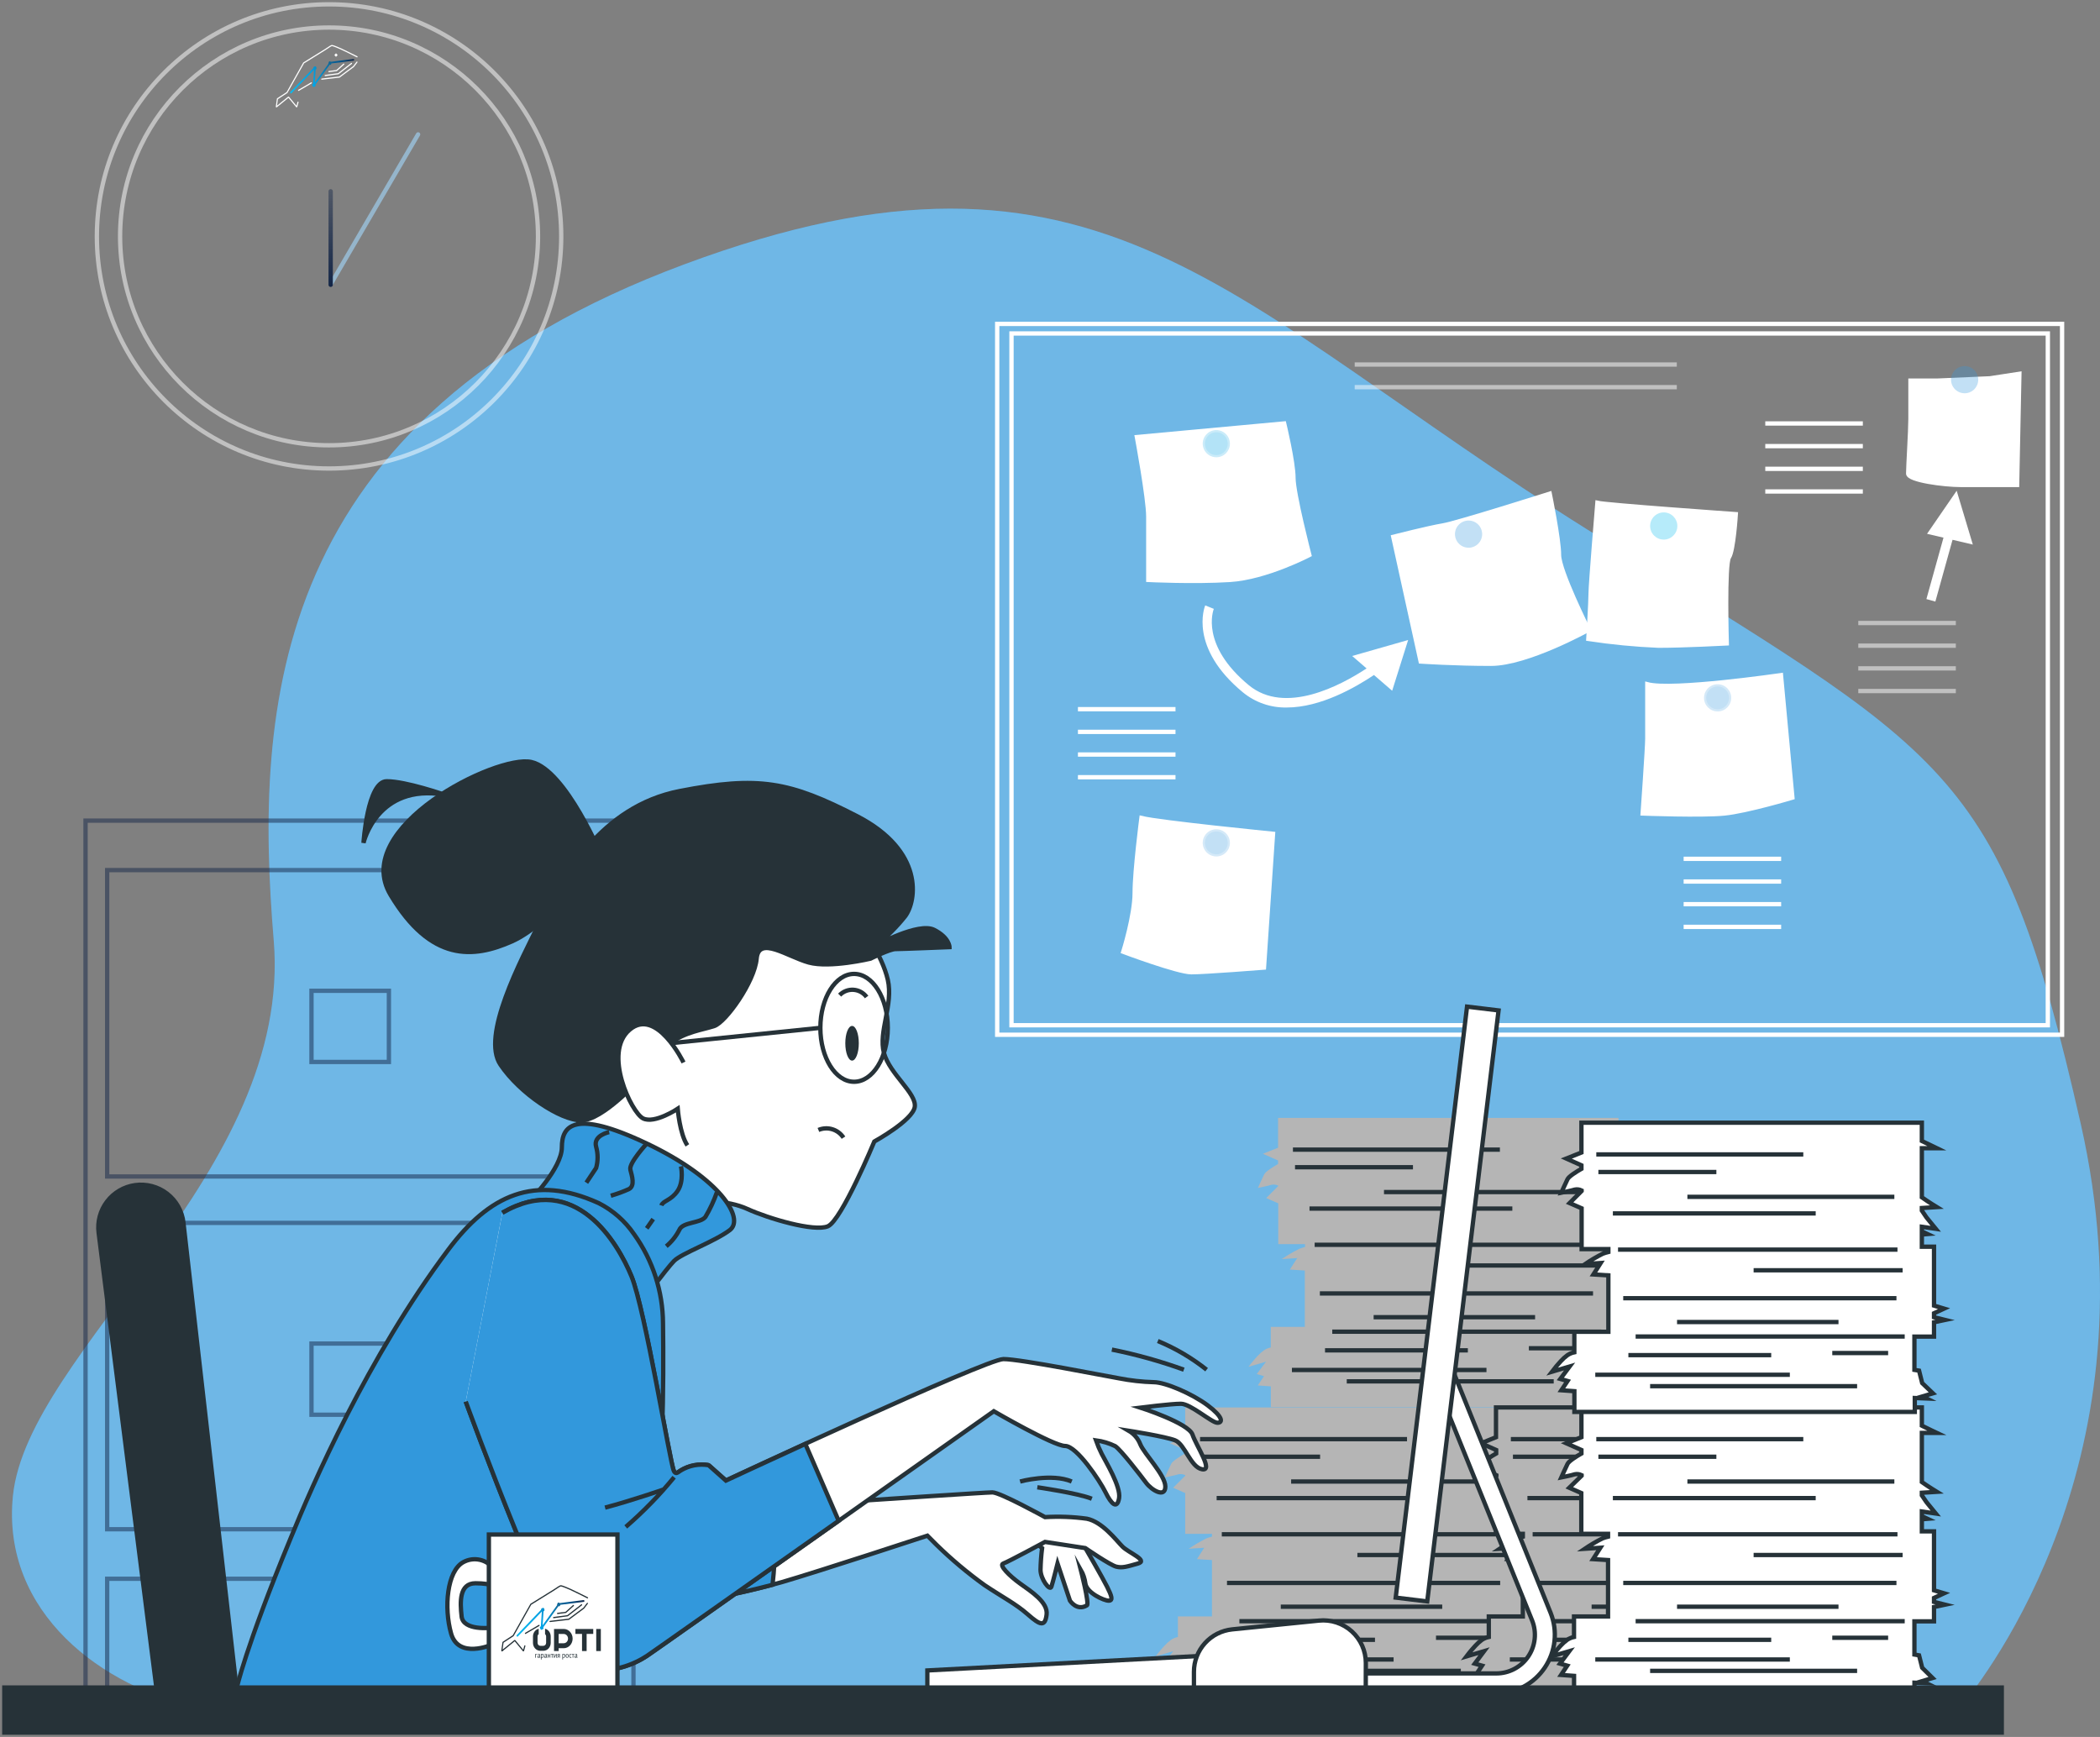 <svg width="486" height="402" viewBox="0 0 486 402" fill="none" xmlns="http://www.w3.org/2000/svg">
	<rect x="0" y="0" width="486" height="402" fill="#808080" stroke="none"/>
	<path d="M46.694 395.424H453.443C460.117 387.442 498.954 336.928 481.555 260.157C462.545 176.36 451.358 175.189 367.494 122.645C283.629 70.1 254.635 25.387 158.423 61.161C62.211 96.936 58.901 164.017 63.35 217.668C67.799 271.319 6.395 312.691 2.988 346.231C0.291 373.154 23.589 390.697 46.694 395.424Z" fill="#3298DC" />
	<path opacity="0.3" d="M46.694 395.424H453.443C460.117 387.442 498.954 336.928 481.555 260.157C462.545 176.36 451.358 175.189 367.494 122.645C283.629 70.1 254.635 25.387 158.423 61.161C62.211 96.936 58.901 164.017 63.35 217.668C67.799 271.319 6.395 312.691 2.988 346.231C0.291 373.154 23.589 390.697 46.694 395.424Z" fill="white" />
	<g opacity="0.5">
		<path d="M76.152 108.432C105.827 108.432 129.884 84.382 129.884 54.716C129.884 25.049 105.827 1 76.152 1C46.477 1 22.42 25.049 22.42 54.716C22.42 84.382 46.477 108.432 76.152 108.432Z" stroke="white" stroke-miterlimit="10" />
		<path d="M76.152 103.06C102.86 103.06 124.511 81.416 124.511 54.716C124.511 28.016 102.86 6.372 76.152 6.372C49.444 6.372 27.793 28.016 27.793 54.716C27.793 81.416 49.444 103.06 76.152 103.06Z" stroke="white" stroke-miterlimit="10" />
	</g>
	<g opacity="0.5">
		<path d="M146.602 189.929H19.795V394.769H146.602V189.929Z" stroke="#142647" stroke-miterlimit="10" />
		<path d="M141.584 201.381H24.803V272.286H141.584V201.381Z" stroke="#142647" stroke-miterlimit="10" />
		<path d="M90.001 229.313H72.087V245.783H90.001V229.313Z" stroke="#142647" stroke-miterlimit="10" />
		<path d="M141.584 283.029H24.803V353.934H141.584V283.029Z" stroke="#142647" stroke-miterlimit="10" />
		<path d="M90.001 310.961H72.087V327.431H90.001V310.961Z" stroke="#142647" stroke-miterlimit="10" />
		<path d="M141.584 365.397H24.803V394.049H141.584V365.397Z" stroke="#142647" stroke-miterlimit="10" />
	</g>
	<path d="M477.225 74.966H230.779V239.487H477.225V74.966Z" stroke="white" stroke-miterlimit="10" />
	<path d="M473.926 77.18H234.088V237.285H473.926V77.18Z" stroke="white" stroke-miterlimit="10" />
	<path d="M263.114 101.158C263.114 101.158 265.747 115.328 265.747 119.529V134.215C265.747 134.215 276.246 134.741 284.639 134.215C293.032 133.689 303.016 128.446 303.016 128.446C303.016 128.446 299.34 114.276 299.34 110.601C299.34 106.927 297.191 98.01 297.191 98.01L263.114 101.158Z" fill="white" stroke="white" stroke-miterlimit="10" />
	<path d="M264.168 189.327C264.168 189.327 262.599 201.392 262.599 206.645C262.599 211.899 259.966 220.289 259.966 220.289C259.966 220.289 272.571 225.016 275.72 225.016C278.869 225.016 292.516 223.942 292.516 223.942L294.612 192.98C294.612 192.98 268.369 190.38 264.168 189.327Z" fill="white" stroke="white" stroke-miterlimit="10" />
	<path d="M322.445 124.245L328.785 153.101C328.785 153.101 336.662 153.628 345.055 153.628C353.448 153.628 367.623 145.753 367.623 145.753C367.623 145.753 360.799 132.109 360.799 128.435C360.799 124.761 358.649 114.265 358.649 114.265C358.649 114.265 337.157 121.087 333.933 121.613C330.709 122.14 322.445 124.245 322.445 124.245Z" fill="white" stroke="white" stroke-miterlimit="10" />
	<path d="M369.686 116.381C369.686 116.381 368.117 135.268 368.117 137.373C368.117 139.479 367.59 147.87 367.59 147.87C372.981 148.688 378.413 149.212 383.86 149.438C389.642 149.438 399.615 148.912 399.615 148.912C399.615 148.912 399.088 130.552 400.141 128.972C401.194 127.393 401.71 119.003 401.71 119.003C401.71 119.003 371.771 116.897 369.686 116.381Z" fill="white" stroke="white"
		stroke-miterlimit="10" />
	<path d="M381.238 158.366V170.957C381.238 173.051 380.163 188.275 380.163 188.275C380.163 188.275 393.811 188.801 399.066 188.275C404.321 187.748 414.81 184.6 414.81 184.6L413.241 167.809L412.166 156.26C412.166 156.26 387.009 159.934 381.238 158.366Z" fill="white" stroke="white" stroke-miterlimit="10" />
	<path d="M460.514 87.568L448.435 88.094H442.138V97.011C442.138 99.633 441.611 108.034 441.611 109.602C441.611 111.171 450.015 112.234 453.69 112.234H466.811L467.338 86.515L460.514 87.568Z" fill="white" stroke="white" stroke-miterlimit="10" />
	<g opacity="0.5">
		<path d="M430.059 144.195H452.637" stroke="white" stroke-miterlimit="10" />
		<path d="M430.059 149.438H452.637" stroke="white" stroke-miterlimit="10" />
		<path d="M430.059 154.691H452.637" stroke="white" stroke-miterlimit="10" />
		<path d="M430.059 159.934H452.637" stroke="white" stroke-miterlimit="10" />
	</g>
	<g opacity="0.5">
		<path d="M313.515 84.367H388.062" stroke="white" stroke-miterlimit="10" />
		<path d="M313.515 89.609H388.062" stroke="white" stroke-miterlimit="10" />
	</g>
	<path d="M389.642 198.771H412.209" stroke="white" stroke-miterlimit="10" />
	<path d="M389.642 204.024H412.209" stroke="white" stroke-miterlimit="10" />
	<path d="M389.642 209.267H412.209" stroke="white" stroke-miterlimit="10" />
	<path d="M389.642 214.52H412.209" stroke="white" stroke-miterlimit="10" />
	<path d="M249.466 164.135H272.045" stroke="white" stroke-miterlimit="10" />
	<path d="M249.466 169.388H272.045" stroke="white" stroke-miterlimit="10" />
	<path d="M249.466 174.631H272.045" stroke="white" stroke-miterlimit="10" />
	<path d="M249.466 179.884H272.045" stroke="white" stroke-miterlimit="10" />
	<path d="M408.534 98.01H431.112" stroke="white" stroke-miterlimit="10" />
	<path d="M408.534 103.253H431.112" stroke="white" stroke-miterlimit="10" />
	<path d="M408.534 108.507H431.112" stroke="white" stroke-miterlimit="10" />
	<path d="M408.534 113.749H431.112" stroke="white" stroke-miterlimit="10" />
	<path d="M325.884 148.127L312.934 151.823L316.266 154.702C310.216 158.688 297.395 165.51 289.002 158.58C277.751 149.288 280.781 141.262 280.91 140.919L279.922 140.521L278.922 140.113C278.761 140.5 275.097 149.878 287.637 160.235C290.494 162.582 294.096 163.828 297.793 163.748C305.627 163.748 313.708 159.085 317.974 156.228L322.187 159.87L325.884 148.127Z" fill="white" />
	<path d="M456.57 126.039L452.831 113.577L445.974 123.547L449.779 124.439L445.824 138.652L447.898 139.232L451.874 124.933L456.57 126.039Z" fill="white" />
	<path opacity="0.3"
		d="M284.639 102.727C284.648 102.102 284.47 101.489 284.129 100.965C283.788 100.442 283.298 100.032 282.723 99.787C282.148 99.543 281.513 99.475 280.899 99.592C280.285 99.71 279.72 100.007 279.276 100.446C278.832 100.886 278.528 101.448 278.405 102.06C278.281 102.673 278.342 103.308 278.581 103.886C278.819 104.463 279.225 104.957 279.745 105.303C280.265 105.65 280.876 105.834 281.501 105.831C282.327 105.829 283.119 105.502 283.706 104.921C284.293 104.34 284.628 103.552 284.639 102.727Z"
		fill="#00A0E3" stroke="white" stroke-miterlimit="10" />
	<path opacity="0.3"
		d="M343.016 123.621C343.016 122.998 342.831 122.39 342.485 121.872C342.139 121.354 341.647 120.951 341.072 120.713C340.496 120.474 339.863 120.412 339.253 120.534C338.642 120.655 338.081 120.955 337.64 121.395C337.2 121.835 336.9 122.396 336.779 123.007C336.657 123.617 336.72 124.25 336.958 124.825C337.196 125.401 337.6 125.892 338.118 126.238C338.635 126.584 339.244 126.769 339.867 126.769C340.702 126.769 341.503 126.437 342.093 125.847C342.684 125.256 343.016 124.456 343.016 123.621Z"
		fill="#3298DC" />
	<path opacity="0.3" d="M397.508 164.661C399.247 164.661 400.657 163.252 400.657 161.513C400.657 159.775 399.247 158.366 397.508 158.366C395.769 158.366 394.36 159.775 394.36 161.513C394.36 163.252 395.769 164.661 397.508 164.661Z" fill="#3298DC" stroke="white" stroke-miterlimit="10" />
	<path opacity="0.3"
		d="M284.639 195.096C284.644 194.473 284.462 193.861 284.118 193.341C283.775 192.82 283.284 192.413 282.708 192.172C282.132 191.931 281.498 191.866 280.886 191.986C280.273 192.106 279.71 192.405 279.268 192.845C278.826 193.286 278.525 193.848 278.403 194.46C278.281 195.071 278.343 195.706 278.583 196.282C278.822 196.858 279.227 197.35 279.747 197.696C280.267 198.041 280.877 198.225 281.501 198.223C282.331 198.22 283.126 197.89 283.713 197.305C284.301 196.719 284.634 195.926 284.639 195.096Z"
		fill="#3298DC" stroke="white" stroke-miterlimit="10" />
	<path opacity="0.3"
		d="M457.819 87.873C457.819 87.25 457.634 86.642 457.288 86.124C456.942 85.606 456.45 85.203 455.875 84.965C455.3 84.727 454.667 84.664 454.056 84.786C453.445 84.907 452.884 85.207 452.444 85.647C452.003 86.087 451.703 86.648 451.582 87.259C451.46 87.87 451.523 88.502 451.761 89.078C451.999 89.653 452.403 90.144 452.921 90.49C453.439 90.836 454.047 91.021 454.67 91.021C455.505 91.021 456.306 90.689 456.897 90.099C457.487 89.508 457.819 88.708 457.819 87.873Z"
		fill="#3298DC" />
	<path opacity="0.3" d="M385.035 124.887C386.774 124.887 388.184 123.478 388.184 121.739C388.184 120.001 386.774 118.592 385.035 118.592C383.296 118.592 381.886 120.001 381.886 121.739C381.886 123.478 383.296 124.887 385.035 124.887Z" fill="#0BBBEF" />
	<path
		d="M355.888 375.249V371.929L358.445 371.392L355.888 370.747V369.834L358.198 368.76L355.888 368.072V354.428H353.072V351.624L354.372 351.517L353.072 350.905V349.83L356.296 350.303L354.147 347.671L353.072 346.092V345.49L356.522 345.275C356.522 345.275 354.566 344.083 353.072 343.008V331.642H356.522C356.522 331.642 354.619 330.74 353.072 329.966V325.744H274.29V332.63L270.755 334.038L274.258 335.596V336.401C273.184 337.024 271.324 338.152 271.034 338.829C270.561 339.785 269.594 341.934 269.594 341.934C269.594 341.934 271.991 341.461 272.711 341.214C273.249 341.105 273.808 341.177 274.301 341.418V341.547L271.507 344.33L274.29 345.554V354.998H280.48V355.653C280.035 355.76 279.597 355.896 279.169 356.061C277.762 356.772 276.401 357.572 275.096 358.457L278.686 358.221L277.009 360.853L280.48 361.068V374.121H272.603V378.869C272.04 378.986 271.504 379.208 271.024 379.524C270.463 379.93 269.948 380.395 269.487 380.91C268.412 382.06 267.434 383.36 267.434 383.36L271.507 382.156L269.358 385.036L271.034 385.508L269.594 387.657L272.614 387.872V392.674H351.353V389.451L354.104 389.558L353.136 389.086L355.533 388.366L353.136 385.97L352.427 383.102L351.353 382.919V375.227L355.888 375.249Z"
		fill="#B5B5B5" />
	<path d="M277.729 333.082H325.626" stroke="#263238" stroke-miterlimit="10" />
	<path d="M278.213 337.153H305.509" stroke="#263238" stroke-miterlimit="10" />
	<path d="M346.71 342.89H298.803" stroke="#263238" stroke-miterlimit="10" />
	<path d="M282.759 355.105H347.43" stroke="#263238" stroke-miterlimit="10" />
	<path d="M281.566 346.726H328.506" stroke="#263238" stroke-miterlimit="10" />
	<path d="M348.623 359.897H314.138" stroke="#263238" stroke-miterlimit="10" />
	<path d="M347.183 366.364H283.962" stroke="#263238" stroke-miterlimit="10" />
	<path d="M296.406 371.865H333.772" stroke="#263238" stroke-miterlimit="10" />
	<path d="M349.107 375.216H286.831" stroke="#263238" stroke-miterlimit="10" />
	<path d="M277.493 384.08H322.52" stroke="#263238" stroke-miterlimit="10" />
	<path d="M318.211 379.524H285.155" stroke="#263238" stroke-miterlimit="10" />
	<path d="M290.184 386.712H338.081" stroke="#263238" stroke-miterlimit="10" />
	<path d="M345.27 379.052H332.331" stroke="#263238" stroke-miterlimit="10" />
	<path
		d="M377.38 308.243V304.924L379.938 304.387L377.38 303.742V302.829L379.691 301.755L377.38 301.056V287.391H374.565V284.587L375.865 284.48L374.565 283.867V282.793L377.789 283.276L375.639 280.633L374.565 279.054V278.463L378.014 278.249C378.014 278.249 376.059 277.045 374.565 275.971V264.637H378.014C378.014 264.637 376.112 263.734 374.565 262.972V258.739H295.783V265.636L292.28 267.033L295.783 268.59V269.396C294.709 270.019 292.849 271.158 292.559 271.824C292.086 272.78 291.119 274.94 291.119 274.94C291.119 274.94 293.516 274.456 294.236 274.22C294.773 274.103 295.333 274.171 295.826 274.413V274.499L293.043 277.282L295.826 278.506V287.95H302.016V288.616C301.569 288.718 301.131 288.854 300.705 289.024C299.296 289.728 297.936 290.525 296.632 291.409L300.221 291.173L298.502 293.837L301.973 294.052V307.105H294.096V311.864C293.531 311.974 292.994 312.197 292.516 312.519C291.958 312.924 291.443 313.385 290.98 313.894C289.905 315.044 288.927 316.344 288.927 316.344L293 315.151L290.851 318.02L292.527 318.503L291.087 320.652L294.107 320.867V325.669H372.845V322.446L375.596 322.564L374.629 322.081L377.026 321.361L374.629 318.965L373.92 316.097L372.845 315.914V308.222L377.38 308.243Z"
		fill="#B5B5B5" />
	<path d="M299.222 266.077H347.118" stroke="#263238" stroke-miterlimit="10" />
	<path d="M299.706 270.148H327.001" stroke="#263238" stroke-miterlimit="10" />
	<path d="M368.203 275.896H320.296" stroke="#263238" stroke-miterlimit="10" />
	<path d="M304.251 288.1H368.923" stroke="#263238" stroke-miterlimit="10" />
	<path d="M303.058 279.72H349.999" stroke="#263238" stroke-miterlimit="10" />
	<path d="M370.116 292.891H335.631" stroke="#263238" stroke-miterlimit="10" />
	<path d="M368.676 299.359H305.455" stroke="#263238" stroke-miterlimit="10" />
	<path d="M317.899 304.859H355.264" stroke="#263238" stroke-miterlimit="10" />
	<path d="M370.599 308.211H308.324" stroke="#263238" stroke-miterlimit="10" />
	<path d="M298.986 317.074H344.013" stroke="#263238" stroke-miterlimit="10" />
	<path d="M339.704 312.53H306.648" stroke="#263238" stroke-miterlimit="10" />
	<path d="M311.677 319.706H359.574" stroke="#263238" stroke-miterlimit="10" />
	<path d="M366.763 312.047H353.824" stroke="#263238" stroke-miterlimit="10" />
	<path
		d="M427.813 375.249V371.929L430.371 371.392L427.813 370.747V369.834L430.134 368.76L427.813 368.072V354.428H424.997V351.624L426.298 351.517L424.997 350.905V349.83L428.221 350.303L426.072 347.671L424.997 346.092V345.49L428.458 345.275C428.458 345.275 426.502 344.083 424.997 343.008V331.642H428.458C428.458 331.642 426.545 330.74 424.997 329.966V325.744H346.216V332.63L342.755 334.038L346.259 335.596V336.401C345.184 337.024 343.336 338.152 343.035 338.829C342.562 339.785 341.606 341.934 341.606 341.934C341.606 341.934 344.002 341.461 344.711 341.214C345.249 341.105 345.809 341.177 346.302 341.418V341.547L343.433 344.33L346.216 345.554V354.998H352.427V355.653C351.982 355.761 351.544 355.898 351.116 356.061C349.71 356.775 348.35 357.575 347.043 358.457L350.643 358.221L348.967 360.853L352.427 361.068V374.121H344.55V378.869C343.987 378.986 343.451 379.208 342.97 379.524C342.412 379.933 341.897 380.397 341.434 380.91C340.359 382.06 339.381 383.36 339.381 383.36L343.454 382.156L341.305 385.036L342.981 385.508L341.552 387.657L344.561 387.872V392.674H423.353V389.451L426.104 389.558L425.148 389.086L427.544 388.366L425.148 385.97L424.428 383.102L423.353 382.919V375.227L427.813 375.249Z"
		fill="#B5B5B5" stroke="#263238" stroke-miterlimit="10" />
	<path d="M349.655 333.082H397.562" stroke="#263238" stroke-miterlimit="10" />
	<path d="M350.138 337.153H377.445" stroke="#263238" stroke-miterlimit="10" />
	<path d="M418.635 342.89H370.739" stroke="#263238" stroke-miterlimit="10" />
	<path d="M354.695 355.105H419.355" stroke="#263238" stroke-miterlimit="10" />
	<path d="M353.491 346.726H400.431" stroke="#263238" stroke-miterlimit="10" />
	<path d="M420.548 359.897H386.063" stroke="#263238" stroke-miterlimit="10" />
	<path d="M419.119 366.364H355.887" stroke="#263238" stroke-miterlimit="10" />
	<path d="M368.343 371.865H405.708" stroke="#263238" stroke-miterlimit="10" />
	<path d="M421.032 375.216H358.757" stroke="#263238" stroke-miterlimit="10" />
	<path d="M349.418 384.08H394.445" stroke="#263238" stroke-miterlimit="10" />
	<path d="M390.136 379.524H357.08" stroke="#263238" stroke-miterlimit="10" />
	<path d="M362.11 386.712H410.017" stroke="#263238" stroke-miterlimit="10" />
	<path d="M417.196 379.052H404.268" stroke="#263238" stroke-miterlimit="10" />
	<path
		d="M447.586 375.249V371.929L450.144 371.392L447.586 370.747V369.834L449.907 368.76L447.586 368.072V354.428H444.771V351.624L446.071 351.517L444.771 350.905V349.83L447.995 350.303L445.845 347.671L444.771 346.092V345.49L448.231 345.275C448.231 345.275 446.275 344.083 444.771 343.008V331.642H448.231C448.231 331.642 446.318 330.74 444.771 329.966V325.744H365.989V332.63L362.486 334.038L365.989 335.596V336.401C364.914 337.024 363.066 338.152 362.765 338.829C362.292 339.785 361.336 341.934 361.336 341.934C361.336 341.934 363.732 341.461 364.442 341.214C364.98 341.105 365.539 341.177 366.032 341.418V341.547L363.174 344.33L365.957 345.554V354.998H372.147V355.653C371.702 355.761 371.264 355.898 370.836 356.061C369.43 356.775 368.069 357.575 366.763 358.457L370.363 358.221L368.686 360.853L372.147 361.068V374.121H364.27V378.869C363.706 378.986 363.17 379.208 362.69 379.524C362.132 379.933 361.617 380.397 361.153 380.91C360.079 382.06 359.101 383.36 359.101 383.36L363.174 382.156L361.024 385.036L362.701 385.508L361.271 387.657L364.28 387.872V392.674H443.062V389.451L445.813 389.558L444.857 389.086L447.253 388.366L444.846 385.992L444.126 383.123L443.051 382.941V375.249H447.586Z"
		fill="white" stroke="#263238" stroke-miterlimit="10" />
	<path d="M369.428 333.082H417.335" stroke="#263238" stroke-miterlimit="10" />
	<path d="M369.911 337.153H397.218" stroke="#263238" stroke-miterlimit="10" />
	<path d="M438.409 342.89H390.512" stroke="#263238" stroke-miterlimit="10" />
	<path d="M374.457 355.105H439.129" stroke="#263238" stroke-miterlimit="10" />
	<path d="M373.265 346.726H420.205" stroke="#263238" stroke-miterlimit="10" />
	<path d="M440.322 359.897H405.837" stroke="#263238" stroke-miterlimit="10" />
	<path d="M438.892 366.364H375.661" stroke="#263238" stroke-miterlimit="10" />
	<path d="M388.116 371.865H425.481" stroke="#263238" stroke-miterlimit="10" />
	<path d="M440.805 375.216H378.53" stroke="#263238" stroke-miterlimit="10" />
	<path d="M369.192 384.08H414.219" stroke="#263238" stroke-miterlimit="10" />
	<path d="M409.909 379.524H376.854" stroke="#263238" stroke-miterlimit="10" />
	<path d="M381.883 386.712H429.79" stroke="#263238" stroke-miterlimit="10" />
	<path d="M436.969 379.052H424.041" stroke="#263238" stroke-miterlimit="10" />
	<path
		d="M447.586 309.35V306.03L450.144 305.493L447.586 304.859V303.946L449.907 302.872L447.586 302.174V288.541H444.771V285.726L446.071 285.618L444.771 285.006V283.932L447.995 284.404L445.845 281.772L444.771 280.182V279.591L448.231 279.377C448.231 279.377 446.275 278.184 444.771 277.11V265.754H448.231C448.231 265.754 446.318 264.841 444.771 264.078V259.845H365.989V266.743L362.486 268.139L365.989 269.708V270.513C364.914 271.137 363.066 272.265 362.765 272.931C362.292 273.887 361.336 276.046 361.336 276.046C361.336 276.046 363.732 275.563 364.442 275.326C364.98 275.217 365.539 275.289 366.032 275.531V275.649L363.249 278.442L366.032 279.656V289.099H372.222V289.765C371.777 289.874 371.339 290.01 370.911 290.173C369.503 290.883 368.142 291.683 366.838 292.569L370.438 292.322L368.762 294.965L372.222 295.18V308.233H364.345V312.981C363.782 313.098 363.246 313.32 362.765 313.637C362.207 314.045 361.692 314.509 361.228 315.022C360.504 315.804 359.819 316.622 359.176 317.472L363.249 316.269L361.1 319.148L362.776 319.62L361.347 321.769L364.356 321.984V326.786H443.137V323.563L445.888 323.671L444.932 323.187L447.328 322.478L444.846 320.104L444.126 317.225L443.051 317.053V309.35H447.586Z"
		fill="white" stroke="#263238" stroke-miterlimit="10" />
	<path d="M369.428 267.183H417.335" stroke="#263238" stroke-miterlimit="10" />
	<path d="M369.911 271.255H397.218" stroke="#263238" stroke-miterlimit="10" />
	<path d="M438.409 277.002H390.512" stroke="#263238" stroke-miterlimit="10" />
	<path d="M374.457 289.217H439.129" stroke="#263238" stroke-miterlimit="10" />
	<path d="M373.265 280.838H420.205" stroke="#263238" stroke-miterlimit="10" />
	<path d="M440.322 293.998H405.837" stroke="#263238" stroke-miterlimit="10" />
	<path d="M438.892 300.465H375.661" stroke="#263238" stroke-miterlimit="10" />
	<path d="M388.116 305.977H425.481" stroke="#263238" stroke-miterlimit="10" />
	<path d="M440.805 309.328H378.53" stroke="#263238" stroke-miterlimit="10" />
	<path d="M369.192 318.181H414.219" stroke="#263238" stroke-miterlimit="10" />
	<path d="M409.909 313.637H376.854" stroke="#263238" stroke-miterlimit="10" />
	<path d="M381.883 320.824H429.79" stroke="#263238" stroke-miterlimit="10" />
	<path d="M436.969 313.153H424.041" stroke="#263238" stroke-miterlimit="10" />
	<path d="M306.497 391.514H214.616V386.615L306.497 381.727V391.514Z" fill="white" stroke="#263238" stroke-miterlimit="10" />
	<path
		d="M358.875 373.336L335.233 314.743L331.236 316.365V317.322L354.577 375.055C355.12 376.41 355.322 377.878 355.166 379.33C355.01 380.781 354.5 382.172 353.681 383.381C352.862 384.59 351.759 385.579 350.469 386.263C349.179 386.947 347.741 387.304 346.28 387.303H315.299V391.976H346.28C348.497 391.964 350.678 391.411 352.632 390.366C354.587 389.321 356.257 387.815 357.498 385.979C358.739 384.143 359.513 382.031 359.753 379.828C359.993 377.625 359.692 375.397 358.875 373.336Z"
		fill="white" stroke="#263238" stroke-miterlimit="10" />
	<path d="M346.811 233.859L339.514 232.979L323.005 369.757L330.303 370.638L346.811 233.859Z" fill="white" stroke="#263238" stroke-miterlimit="10" />
	<path d="M316.072 391.6H276.311V386.927C276.309 384.483 277.215 382.125 278.853 380.311C280.491 378.496 282.744 377.355 285.177 377.107L305.24 375.077C306.612 374.939 307.997 375.089 309.307 375.519C310.616 375.949 311.821 376.649 312.844 377.573C313.867 378.497 314.684 379.626 315.244 380.885C315.804 382.144 316.093 383.507 316.094 384.885L316.072 391.6Z" fill="white" stroke="#263238"
		stroke-miterlimit="10" />
	<path d="M139.456 198.652C139.456 198.652 130.977 178.144 122.95 176.36C114.922 174.577 81.039 191.519 90.388 207.129C99.737 222.739 109.57 221.836 118.49 217.872C127.409 213.908 139.456 198.652 139.456 198.652Z" fill="#263238" stroke="#263238" stroke-miterlimit="10" />
	<path d="M102.875 183.934C102.875 183.934 93.956 180.819 89.496 180.819C85.036 180.819 84.123 195.086 84.123 195.086C84.123 195.086 87.272 181.259 102.875 183.934Z" fill="#263238" stroke="#263238" stroke-miterlimit="10" />
	<path
		d="M199.216 214.262C199.216 214.262 204.128 220.945 205.46 226.746C206.793 232.547 203.236 238.778 204.568 243.688C205.901 248.597 212.155 253.045 211.704 256.171C211.252 259.298 202.344 264.197 202.344 264.197C202.344 264.197 194.757 282.46 191.597 283.814C188.438 285.167 177.81 282.019 172.963 279.806C168.116 277.593 161.808 278.023 161.808 278.023L132.793 263.305C132.793 263.305 135.92 257.504 132.353 249.038C128.785 240.572 126.979 226.295 148.848 212.028C170.717 197.761 199.216 214.262 199.216 214.262Z"
		fill="white" stroke="#263238" stroke-miterlimit="10" />
	<path d="M195.208 263.305C194.603 262.376 193.69 261.688 192.63 261.362C191.569 261.036 190.428 261.093 189.405 261.522" stroke="#263238" stroke-miterlimit="10" />
	<path d="M198.753 241.453C198.753 243.677 198.055 245.471 197.196 245.471C196.336 245.471 195.627 243.677 195.627 241.453C195.627 239.229 196.326 237.446 197.196 237.446C198.066 237.446 198.753 239.24 198.753 241.453Z" fill="#263238" />
	<path d="M194.316 230.313C194.732 229.885 195.235 229.554 195.792 229.341C196.349 229.129 196.946 229.041 197.54 229.082C198.135 229.124 198.713 229.296 199.235 229.584C199.756 229.873 200.208 230.272 200.56 230.753" stroke="#263238" stroke-miterlimit="10" />
	<path d="M197.658 250.37C201.967 250.37 205.46 244.781 205.46 237.887C205.46 230.992 201.967 225.403 197.658 225.403C193.349 225.403 189.856 230.992 189.856 237.887C189.856 244.781 193.349 250.37 197.658 250.37Z" stroke="#263238" stroke-miterlimit="10" />
	<path d="M189.856 237.887L155.06 241.453" stroke="#263238" stroke-miterlimit="10" />
	<path
		d="M147.924 249.93C147.924 249.93 139.456 259.298 134.545 259.298C129.634 259.298 120.274 253.045 115.814 246.406C111.354 239.767 120.274 222.771 125.185 212.962C130.096 203.154 139.005 186.652 157.295 183.086C175.585 179.519 182.721 180.862 198.324 188.887C213.928 196.912 212.155 208.504 209.479 212.071C207.509 214.548 205.263 216.794 202.784 218.764C202.784 218.764 212.596 213.392 216.163 215.197C219.731 217.002 219.742 219.204 219.742 219.204C219.742 219.204 208.587 219.655 207.244 219.655C205.901 219.655 201.452 221.879 201.452 221.879C201.452 221.879 192.081 224.114 187.18 222.771C182.28 221.428 175.585 216.486 175.112 221.858C174.64 227.229 167.977 236.576 165.301 237.468C162.625 238.359 158.606 238.8 155.038 241.475C151.47 244.15 147.924 249.93 147.924 249.93Z"
		fill="#263238" stroke="#263238" stroke-miterlimit="10" />
	<path d="M158.187 245.912C158.187 245.912 151.943 233.02 145.7 238.338C139.456 243.656 146.14 257.503 148.816 258.846C151.492 260.189 156.844 256.612 156.844 256.612C156.844 256.612 157.295 262.413 159.079 265.088" fill="white" />
	<path d="M158.187 245.912C158.187 245.912 151.943 233.02 145.7 238.338C139.456 243.656 146.14 257.503 148.816 258.846C151.492 260.189 156.844 256.612 156.844 256.612C156.844 256.612 157.295 262.413 159.079 265.088" stroke="#263238" stroke-miterlimit="10" />
	<path d="M122.509 278.023C122.509 278.023 130.031 270.438 130.031 265.539C130.031 260.641 132.707 256.612 149.654 264.648C166.601 272.684 172.458 282.019 168.89 284.705C165.323 287.391 157.736 290.077 155.995 291.839C154.254 293.601 147.967 302.098 147.967 302.098C147.967 302.098 137.221 278.023 122.509 278.023Z" fill="#3298DC" stroke="#263238" stroke-miterlimit="10" />
	<path d="M140.982 262.016C140.982 262.016 137.199 262.778 137.962 265.421C138.411 267.023 138.411 268.718 137.962 270.32L135.695 273.726" stroke="#263238" stroke-miterlimit="10" />
	<path d="M149.708 264.648C149.708 264.648 145.506 269.192 145.882 270.696C146.258 272.2 147.021 274.478 145.506 275.23C144.161 275.831 142.775 276.337 141.358 276.745" stroke="#263238" stroke-miterlimit="10" />
	<path d="M151.169 282.148C150.385 283.298 149.665 284.297 149.665 284.297" stroke="#263238" stroke-miterlimit="10" />
	<path d="M157.596 269.944C157.596 269.944 158.348 273.339 156.833 275.606C155.318 277.873 153.437 277.873 153.061 279.001" stroke="#263238" stroke-miterlimit="10" />
	<path d="M165.903 275.982C165.207 277.95 164.322 279.846 163.259 281.643C162.12 283.158 157.972 282.782 157.209 284.662C156.467 286.113 155.44 287.399 154.189 288.444" stroke="#263238" stroke-miterlimit="10" />
	<path d="M252.68 346.876C249.359 345.555 240.063 344.222 240.063 344.222" stroke="#263238" stroke-miterlimit="10" />
	<path d="M236.076 342.89C236.076 342.89 243.384 340.903 248.026 342.89" stroke="#263238" stroke-miterlimit="10" />
	<path
		d="M251.197 358.296C251.197 358.296 255.141 365.096 256.215 367.245C257.29 369.394 257.644 370.468 256.57 370.468C255.495 370.468 251.551 368.685 251.197 366.536C251.051 365.402 250.686 364.307 250.122 363.313C250.122 363.313 252.142 371.188 251.551 371.542C249.219 372.971 247.618 370.468 247.618 370.468L244.749 361.873C244.749 361.873 243.674 366.171 243.32 367.245C242.965 368.319 240.805 365.462 240.805 363.313C240.84 361.635 240.962 359.961 241.17 358.296L239.021 356.502C239.021 356.502 242.245 353.279 245.823 353.279C249.402 353.279 251.197 358.296 251.197 358.296Z"
		fill="white" stroke="#263238" stroke-miterlimit="10" />
	<path
		d="M196.036 347.553L197.433 347.456C203.612 347.048 228.135 345.404 229.672 345.404C231.466 345.404 241.847 351.13 241.847 351.13C245.075 350.935 248.315 351.058 251.519 351.496C255.108 352.205 258.332 356.502 259.761 357.941C261.191 359.381 265.855 361.164 263.34 361.873C260.825 362.582 259.762 362.948 258.332 362.593C256.903 362.239 251.164 358.296 251.164 358.296L241.847 356.867C241.847 356.867 233.25 361.519 232.176 361.873C231.101 362.228 233.616 364.742 236.12 366.536C238.623 368.33 242.567 370.833 242.213 373.691C241.858 376.549 240.773 376.205 237.914 373.691C235.056 371.177 232.176 369.759 227.877 366.89C223.949 364.067 220.239 360.953 216.776 357.576L214.627 355.427C214.627 355.427 189.556 363.667 180.958 366.171C173.089 368.383 165.079 370.059 156.983 371.188C151.61 371.908 141.229 369.759 138.36 367.61C135.491 365.462 127.968 358.65 127.968 358.65L140.864 332.867C140.864 332.867 156.274 347.198 162.357 348.627C168.439 350.056 196.036 347.553 196.036 347.553Z"
		fill="white" stroke="#263238" stroke-miterlimit="10" />
	<path d="M162.357 348.627C156.274 347.198 140.864 332.867 140.864 332.867L127.968 358.65C127.968 358.65 135.491 365.462 138.36 367.61C141.229 369.759 151.61 371.908 156.983 371.188C164.334 370.161 171.615 368.69 178.788 366.783C178.981 365.139 179.132 363.377 179.196 361.519C179.336 357.458 179.196 352.86 178.992 348.767C172.071 349.164 165.075 349.304 162.357 348.627Z" fill="#3298DC"
		stroke="#263238" stroke-miterlimit="10" />
	<path
		d="M153.437 306.288C153.406 298.88 151.066 291.667 146.742 285.651C144.664 282.606 141.851 280.134 138.564 278.463C123.67 271.695 113.203 276.605 103.767 289.207C85.037 314.184 72.227 343.846 67.23 356.094C56.688 381.619 54.753 390.826 54.753 390.826H125.228C125.228 390.826 121.66 381.909 121.66 379.686C121.66 377.462 125.228 372.993 125.228 372.993C125.228 372.993 146.635 365.408 150.643 353.816C153.555 345.286 153.62 319.384 153.437 306.288Z"
		fill="#3298DC" stroke="#263238" stroke-miterlimit="10" />
	<path d="M257.322 312.358C262.982 313.492 268.55 315.047 273.979 317.01" stroke="#263238" stroke-miterlimit="10" />
	<path d="M267.95 310.371C272.007 312.046 275.808 314.281 279.245 317.01" stroke="#263238" stroke-miterlimit="10" />
	<path
		d="M107.786 324.39C107.786 324.39 129.645 384.144 135.437 385.927C141.229 387.711 147.032 385.036 149.708 383.252C152.384 381.469 229.994 326.625 229.994 326.625C229.994 326.625 243.825 334.661 246.5 334.661C249.176 334.661 254.528 342.686 255.861 345.404C257.193 348.122 258.536 349.411 258.988 346.736C259.439 344.061 255.861 338.271 254.969 336.487C254.456 335.476 254.011 334.431 253.636 333.361C255.185 333.568 256.69 334.021 258.096 334.704C259.428 335.596 263.888 341.386 265.231 343.17C266.575 344.953 269.691 346.736 269.691 344.061C269.691 341.386 264.78 336.487 263.888 334.253C263.374 332.942 262.431 331.844 261.212 331.137C261.212 331.137 269.691 332.469 271.959 333.361C274.226 334.253 275.537 339.603 278.213 340.054C280.889 340.505 276.87 334.682 275.978 332.029C275.086 329.375 263.931 325.787 263.931 325.787C263.931 325.787 271.067 324.895 273.302 324.895C275.537 324.895 280.427 329.289 281.738 329.289C283.049 329.289 283.07 327.946 279.503 325.271C275.935 322.596 269.691 319.9 267.015 319.9C264.319 319.826 261.634 319.528 258.988 319.008C256.312 318.568 236.238 314.55 232.229 314.55C228.221 314.55 167.998 342.643 167.998 342.643L164.097 339.173C164.023 339.106 163.929 339.065 163.829 339.055L163.173 338.98C160.924 338.791 158.682 339.424 156.865 340.763C156.543 340.978 156.22 340.946 155.952 340.409C155.06 338.625 149.267 302.958 146.14 295.373C143.013 287.788 133.245 270.857 116.265 280.666"
		fill="white" />
	<path
		d="M107.786 324.39C107.786 324.39 129.645 384.144 135.437 385.927C141.229 387.711 147.032 385.036 149.708 383.252C152.384 381.469 229.994 326.625 229.994 326.625C229.994 326.625 243.825 334.661 246.5 334.661C249.176 334.661 254.528 342.686 255.861 345.404C257.193 348.122 258.536 349.411 258.988 346.736C259.439 344.061 255.861 338.271 254.969 336.487C254.456 335.476 254.011 334.431 253.636 333.361C255.185 333.568 256.69 334.021 258.096 334.704C259.428 335.596 263.888 341.386 265.231 343.17C266.575 344.953 269.691 346.736 269.691 344.061C269.691 341.386 264.78 336.487 263.888 334.253C263.374 332.942 262.431 331.844 261.212 331.137C261.212 331.137 269.691 332.469 271.959 333.361C274.226 334.253 275.537 339.603 278.213 340.054C280.889 340.505 276.87 334.682 275.978 332.029C275.086 329.375 263.931 325.787 263.931 325.787C263.931 325.787 271.067 324.895 273.302 324.895C275.537 324.895 280.427 329.289 281.738 329.289C283.049 329.289 283.07 327.946 279.503 325.271C275.935 322.596 269.691 319.9 267.015 319.9C264.319 319.826 261.634 319.528 258.988 319.008C256.312 318.568 236.238 314.55 232.229 314.55C228.221 314.55 167.998 342.643 167.998 342.643L164.097 339.173C164.023 339.106 163.929 339.065 163.829 339.055L163.173 338.98C160.924 338.791 158.682 339.424 156.865 340.763C156.543 340.978 156.22 340.946 155.952 340.409C155.06 338.625 149.267 302.958 146.14 295.373C143.013 287.788 133.245 270.857 116.265 280.666"
		stroke="#263238" stroke-miterlimit="10" />
	<path
		d="M107.786 324.391C107.786 324.391 129.645 384.144 135.437 385.927C141.229 387.711 147.032 385.036 149.708 383.252C151.127 382.307 173.35 366.611 194.09 351.979L186.375 334.188C176.004 338.937 167.998 342.675 167.998 342.675L164.097 339.205C164.023 339.138 163.929 339.097 163.829 339.087L163.173 339.012C160.924 338.823 158.682 339.457 156.865 340.795C156.543 341.01 156.22 340.978 155.952 340.441C155.06 338.657 149.267 302.99 146.14 295.405C143.013 287.821 133.245 270.89 116.265 280.698"
		fill="#3298DC" />
	<path
		d="M107.786 324.391C107.786 324.391 129.645 384.144 135.437 385.927C141.229 387.711 147.032 385.036 149.708 383.252C151.127 382.307 173.35 366.611 194.09 351.979L186.375 334.188C176.004 338.937 167.998 342.675 167.998 342.675L164.097 339.205C164.023 339.138 163.929 339.097 163.829 339.087L163.173 339.012C160.924 338.823 158.682 339.457 156.865 340.795C156.543 341.01 156.22 340.978 155.952 340.441C155.06 338.657 149.267 302.99 146.14 295.405C143.013 287.821 133.245 270.89 116.265 280.698"
		stroke="#263238" stroke-miterlimit="10" />
	<path d="M156.016 341.891C152.619 346.039 148.873 349.889 144.818 353.397" stroke="#263238" stroke-miterlimit="10" />
	<path d="M153.459 344.77C153.459 344.77 146.108 347.327 140.026 348.928" stroke="#263238" stroke-miterlimit="10" />
	<path d="M54.753 390.826L42.449 282.965C42.299 281.653 41.889 280.384 41.241 279.233C40.593 278.082 39.72 277.072 38.675 276.264C37.63 275.456 36.434 274.865 35.157 274.527C33.88 274.189 32.548 274.11 31.24 274.295C28.671 274.661 26.349 276.022 24.775 278.084C23.201 280.146 22.501 282.744 22.826 285.318L36.237 390.998L54.753 390.826Z" fill="#263238" stroke="#263238"
		stroke-miterlimit="10" />
	<path fill-rule="evenodd" clip-rule="evenodd"
		d="M81.812 14.041C81.913 14.029 81.984 13.931 81.973 13.824C81.961 13.716 81.87 13.639 81.77 13.652L76.587 14.302L76.359 14.2C76.266 14.159 76.159 14.207 76.12 14.307L76.003 14.61C75.983 14.66 75.985 14.715 76.004 14.761L72.848 19.144L73.046 16.104L73.056 16.101C73.205 16.049 73.286 15.879 73.239 15.72L73.175 15.506C73.139 15.386 73.019 15.32 72.906 15.358L72.702 15.429C72.567 15.475 72.487 15.621 72.51 15.767L67.203 21.291C67.13 21.366 67.129 21.49 67.199 21.568C67.269 21.645 67.385 21.647 67.458 21.572L72.677 16.14L72.466 19.385L72.343 19.459C72.247 19.517 72.213 19.648 72.268 19.75L72.421 20.036C72.475 20.138 72.596 20.173 72.691 20.115L72.947 19.957C73.038 19.901 73.073 19.779 73.026 19.679L72.987 19.594L76.321 14.963L76.391 14.994C76.484 15.035 76.591 14.988 76.63 14.888L76.71 14.681L81.812 14.041Z"
		fill="url(#paint0_linear_206_3)" />
	<path d="M77.402 12.778C77.384 12.759 77.384 12.728 77.402 12.709L77.729 12.358C77.747 12.339 77.776 12.339 77.793 12.358L78.121 12.709C78.138 12.728 78.138 12.759 78.121 12.778L77.793 13.129C77.776 13.148 77.747 13.148 77.729 13.129L77.402 12.778Z" fill="white" />
	<path fill-rule="evenodd" clip-rule="evenodd"
		d="M76.617 10.457C76.731 10.402 76.856 10.394 76.974 10.427C77.103 10.463 77.295 10.517 77.363 10.541C77.467 10.578 77.674 10.657 77.87 10.735C78.258 10.888 78.838 11.143 78.917 11.178L78.917 11.178L78.92 11.179C78.922 11.18 78.925 11.181 78.928 11.182C78.931 11.183 78.936 11.185 78.941 11.188C78.941 11.188 78.942 11.188 78.942 11.188L80.74 12.053L82.699 13.03C82.762 13.061 82.789 13.142 82.76 13.209C82.731 13.276 82.656 13.306 82.593 13.274L80.636 12.299L80.635 12.298L78.841 11.434C78.84 11.434 78.84 11.434 78.84 11.434C78.838 11.434 78.836 11.433 78.834 11.432C78.831 11.431 78.827 11.43 78.823 11.428C78.75 11.395 78.168 11.14 77.783 10.988C77.587 10.91 77.384 10.832 77.284 10.797C77.226 10.777 77.044 10.725 76.91 10.687C76.846 10.669 76.779 10.675 76.721 10.703C76.631 10.746 76.519 10.803 76.439 10.854C76.289 10.95 75.939 11.186 75.904 11.21C75.901 11.212 75.899 11.213 75.896 11.215L75.234 11.646L70.366 14.665L66.539 21.477L66.539 21.477C66.526 21.5 66.508 21.519 66.487 21.533L64.322 22.95L64.11 24.459L66.68 22.37C66.745 22.317 66.837 22.327 66.891 22.393L68.611 24.479L68.852 23.606C68.871 23.534 68.941 23.493 69.008 23.515C69.075 23.535 69.113 23.61 69.093 23.682L68.804 24.732C68.769 24.858 68.618 24.894 68.537 24.796L66.761 22.642L64.075 24.826C63.964 24.916 63.806 24.816 63.827 24.667L64.08 22.863C64.087 22.814 64.114 22.771 64.153 22.745L66.336 21.316L70.184 14.466L75.106 11.414L75.766 10.985C75.767 10.984 75.767 10.983 75.768 10.983C75.769 10.983 75.769 10.982 75.77 10.982C75.804 10.959 76.157 10.721 76.311 10.623C76.404 10.563 76.527 10.501 76.617 10.457ZM66.356 21.303C66.356 21.303 66.356 21.303 66.356 21.303L66.356 21.303ZM82.695 14.265C82.749 14.312 82.757 14.397 82.713 14.455L81.905 15.511L78.603 17.963L74.476 18.448C74.407 18.456 74.345 18.403 74.338 18.329C74.33 18.255 74.38 18.188 74.449 18.18L78.513 17.702L81.733 15.31L82.518 14.284C82.562 14.226 82.641 14.218 82.695 14.265ZM81.456 14.6C81.497 14.661 81.484 14.745 81.428 14.789L78.343 17.19L75.259 17.607C75.19 17.616 75.127 17.564 75.119 17.49C75.11 17.416 75.159 17.349 75.228 17.339L78.247 16.931L81.281 14.57C81.337 14.527 81.415 14.54 81.456 14.6ZM79.664 14.744C79.709 14.801 79.702 14.886 79.648 14.934L77.951 16.458L76.12 16.7C76.051 16.709 75.988 16.657 75.98 16.583C75.971 16.509 76.02 16.442 76.089 16.433L77.847 16.201L79.487 14.727C79.54 14.68 79.619 14.687 79.664 14.744ZM72.176 19.116C72.21 19.181 72.187 19.263 72.126 19.298L69.158 21.031C69.097 21.067 69.021 21.042 68.988 20.977C68.955 20.912 68.977 20.83 69.038 20.794L72.006 19.062C72.067 19.026 72.143 19.05 72.176 19.116Z"
		fill="white" />
	<path d="M113.761 362.507C112.922 361.656 111.826 361.103 110.643 360.933C109.459 360.762 108.252 360.983 107.206 361.562C103.456 363.625 102.703 372.058 104.391 378.053C106.078 384.047 113.761 380.674 113.761 380.674L113.579 376.742C113.579 376.742 107.206 377.483 106.83 374.121C106.454 370.758 106.271 366.439 110.054 366.439C113.837 366.439 114.933 367.374 114.933 367.374L113.761 362.507Z"
		fill="white" stroke="#263238" stroke-miterlimit="10" />
	<path d="M142.895 355.159H113.138V390.762H142.895V355.159Z" fill="white" stroke="#263238" stroke-miterlimit="10" />
	<path d="M463.265 390.568H1V401H463.265V390.568Z" fill="#263238" stroke="#263238" stroke-miterlimit="10" />
	<path fill-rule="evenodd" clip-rule="evenodd"
		d="M135.087 370.745C135.194 370.732 135.27 370.628 135.257 370.514C135.245 370.4 135.148 370.319 135.042 370.332L129.544 371.021L129.303 370.914C129.204 370.87 129.09 370.92 129.049 371.026L128.925 371.348C128.904 371.402 128.906 371.459 128.926 371.509L125.579 376.158L125.789 372.933L125.8 372.929C125.957 372.875 126.044 372.695 125.993 372.526L125.925 372.299C125.887 372.171 125.76 372.101 125.641 372.142L125.424 372.217C125.28 372.266 125.195 372.421 125.22 372.576L119.591 378.434C119.514 378.514 119.512 378.646 119.587 378.728C119.662 378.811 119.784 378.813 119.861 378.733L125.398 372.971L125.173 376.413L125.042 376.492C124.941 376.553 124.905 376.692 124.963 376.8L125.126 377.103C125.183 377.211 125.312 377.249 125.412 377.187L125.684 377.02C125.78 376.961 125.817 376.831 125.768 376.724L125.726 376.634L129.262 371.722L129.336 371.755C129.435 371.799 129.549 371.749 129.59 371.643L129.675 371.423L135.087 370.745Z"
		fill="url(#paint1_linear_206_3)" />
	<path d="M124.289 382.909V382.794H123.88V383.675H124.018V382.909H124.289Z" fill="#263238" />
	<path
		d="M125.049 383.671V383.59C124.982 383.592 124.97 383.545 124.97 383.481V383.148C124.97 382.975 124.977 382.771 124.732 382.771C124.593 382.771 124.489 382.794 124.428 382.813V382.926C124.494 382.905 124.574 382.888 124.652 382.888C124.741 382.888 124.833 382.89 124.833 383.065V383.148H124.723C124.51 383.148 124.37 383.221 124.37 383.458C124.37 383.639 124.49 383.699 124.596 383.699C124.682 383.699 124.763 383.66 124.836 383.554C124.836 383.554 124.849 383.682 124.934 383.682C124.996 383.682 125.033 383.675 125.049 383.671ZM124.833 383.426C124.833 383.426 124.758 383.575 124.628 383.575C124.55 383.575 124.511 383.522 124.511 383.426C124.511 383.272 124.609 383.246 124.716 383.246H124.833V383.426Z"
		fill="#263238" />
	<path
		d="M125.832 383.204C125.832 382.958 125.752 382.777 125.545 382.777C125.396 382.777 125.317 382.881 125.317 382.881L125.305 382.794H125.18V384.08H125.317V383.652C125.357 383.675 125.42 383.692 125.491 383.692C125.649 383.692 125.832 383.566 125.832 383.204ZM125.689 383.204C125.689 383.496 125.608 383.588 125.477 383.588C125.378 383.588 125.317 383.526 125.317 383.526V383.022C125.317 383.022 125.361 382.896 125.507 382.896C125.656 382.896 125.689 383.069 125.689 383.204Z"
		fill="#263238" />
	<path
		d="M126.622 383.671V383.59C126.556 383.592 126.543 383.545 126.543 383.481V383.148C126.543 382.975 126.55 382.771 126.305 382.771C126.166 382.771 126.062 382.794 126.001 382.813V382.926C126.067 382.905 126.147 382.888 126.225 382.888C126.314 382.888 126.406 382.89 126.406 383.065V383.148H126.297C126.083 383.148 125.943 383.221 125.943 383.458C125.943 383.639 126.063 383.699 126.17 383.699C126.255 383.699 126.337 383.66 126.41 383.554C126.41 383.554 126.422 383.682 126.507 383.682C126.57 383.682 126.606 383.675 126.622 383.671ZM126.406 383.426C126.406 383.426 126.331 383.575 126.201 383.575C126.123 383.575 126.084 383.522 126.084 383.426C126.084 383.272 126.182 383.246 126.29 383.246H126.406V383.426Z"
		fill="#263238" />
	<path d="M127.358 383.675V382.794H127.221V383.161H126.89V382.794H126.753V383.675H126.89V383.266H127.221V383.675H127.358Z" fill="#263238" />
	<path d="M128.063 382.909V382.794H127.48V382.909H127.703V383.675H127.84V382.909H128.063Z" fill="#263238" />
	<path d="M128.818 383.675V382.792H128.672L128.321 383.475V382.794H128.183V383.675H128.33L128.681 382.991V383.675H128.818Z" fill="#263238" />
	<path
		d="M129.557 383.675V382.798C129.512 382.792 129.418 382.777 129.329 382.777C129.202 382.777 128.994 382.813 128.994 383.05C128.994 383.229 129.129 383.27 129.185 383.283V383.295C129.133 383.33 129.107 383.346 129.048 383.479L128.961 383.675H129.122L129.185 383.498C129.242 383.338 129.298 383.317 129.361 383.317H129.42V383.675H129.557ZM129.42 383.229H129.329C129.168 383.229 129.136 383.127 129.136 383.05C129.136 382.896 129.242 382.882 129.317 382.882C129.357 382.882 129.42 382.892 129.42 382.892V383.229Z"
		fill="#263238" />
	<path
		d="M130.803 383.204C130.803 382.958 130.723 382.777 130.516 382.777C130.366 382.777 130.288 382.881 130.288 382.881L130.276 382.794H130.151V384.08H130.288V383.652C130.328 383.675 130.391 383.692 130.462 383.692C130.62 383.692 130.803 383.566 130.803 383.204ZM130.66 383.204C130.66 383.496 130.579 383.588 130.448 383.588C130.349 383.588 130.288 383.526 130.288 383.526V383.022C130.288 383.022 130.332 382.896 130.478 382.896C130.627 382.896 130.66 383.069 130.66 383.204Z"
		fill="#263238" />
	<path
		d="M131.603 383.238C131.603 382.841 131.398 382.777 131.267 382.777C131.142 382.777 130.932 382.839 130.932 383.238C130.932 383.549 131.073 383.701 131.26 383.701C131.446 383.701 131.603 383.549 131.603 383.238ZM131.46 383.238C131.46 383.477 131.389 383.594 131.267 383.594C131.153 383.594 131.074 383.477 131.074 383.238C131.074 382.909 131.191 382.884 131.267 382.884C131.34 382.884 131.46 382.909 131.46 383.238Z"
		fill="#263238" />
	<path
		d="M132.233 383.65V383.532C132.201 383.553 132.135 383.571 132.099 383.571C131.951 383.571 131.88 383.477 131.88 383.238C131.88 382.922 132.007 382.892 132.09 382.892C132.132 382.892 132.205 382.905 132.233 382.914V382.792C132.205 382.786 132.154 382.777 132.08 382.777C131.944 382.777 131.737 382.849 131.737 383.238C131.737 383.547 131.854 383.692 132.045 383.692C132.168 383.692 132.212 383.66 132.233 383.65Z"
		fill="#263238" />
	<path d="M132.894 382.909V382.794H132.312V382.909H132.534V383.675H132.672V382.909H132.894Z" fill="#263238" />
	<path
		d="M133.651 383.671V383.59C133.585 383.592 133.573 383.545 133.573 383.481V383.148C133.573 382.975 133.58 382.771 133.335 382.771C133.196 382.771 133.091 382.794 133.03 382.813V382.926C133.097 382.905 133.177 382.888 133.255 382.888C133.344 382.888 133.436 382.89 133.436 383.065V383.148H133.326C133.112 383.148 132.973 383.221 132.973 383.458C132.973 383.639 133.093 383.699 133.199 383.699C133.284 383.699 133.366 383.66 133.439 383.554C133.439 383.554 133.451 383.682 133.537 383.682C133.599 383.682 133.636 383.675 133.651 383.671ZM133.436 383.426C133.436 383.426 133.361 383.575 133.23 383.575C133.152 383.575 133.114 383.522 133.114 383.426C133.114 383.272 133.211 383.246 133.319 383.246H133.436V383.426Z"
		fill="#263238" />
	<path d="M130.409 369.405C130.39 369.385 130.39 369.352 130.409 369.332L130.756 368.96C130.775 368.939 130.805 368.939 130.824 368.96L131.171 369.332C131.19 369.352 131.19 369.385 131.171 369.405L130.824 369.777C130.805 369.797 130.775 369.797 130.756 369.777L130.409 369.405Z" fill="white" />
	<path fill-rule="evenodd" clip-rule="evenodd"
		d="M129.577 366.943C129.697 366.885 129.83 366.876 129.954 366.911C130.092 366.949 130.295 367.007 130.367 367.032C130.478 367.071 130.698 367.156 130.905 367.238C131.317 367.4 131.932 367.671 132.016 367.708L132.016 367.708L132.02 367.709C132.021 367.71 132.025 367.711 132.028 367.712C132.031 367.713 132.036 367.715 132.042 367.718C132.042 367.718 132.042 367.718 132.042 367.718L133.95 368.637L136.027 369.672C136.094 369.706 136.123 369.791 136.092 369.862C136.061 369.934 135.982 369.965 135.915 369.932L133.839 368.897L133.838 368.896L131.935 367.98C131.934 367.98 131.934 367.98 131.934 367.98C131.933 367.979 131.93 367.978 131.927 367.977C131.925 367.976 131.921 367.975 131.916 367.973C131.838 367.938 131.222 367.667 130.813 367.506C130.605 367.424 130.39 367.341 130.284 367.304C130.222 367.282 130.029 367.227 129.887 367.187C129.819 367.168 129.748 367.174 129.686 367.204C129.592 367.25 129.473 367.311 129.388 367.365C129.228 367.466 128.858 367.716 128.82 367.742C128.817 367.744 128.814 367.746 128.812 367.747L128.11 368.204L122.946 371.406L118.886 378.632L118.886 378.632C118.873 378.656 118.854 378.677 118.831 378.692L116.535 380.195L116.31 381.795L119.036 379.58C119.105 379.524 119.202 379.534 119.26 379.604L121.085 381.816L121.34 380.89C121.361 380.814 121.435 380.771 121.505 380.793C121.576 380.816 121.616 380.895 121.596 380.971L121.289 382.085C121.252 382.219 121.092 382.257 121.006 382.152L119.122 379.868L116.273 382.184C116.155 382.28 115.987 382.174 116.009 382.016L116.278 380.102C116.285 380.05 116.314 380.004 116.356 379.977L118.671 378.461L122.753 371.195L127.974 367.958L128.673 367.503C128.674 367.502 128.675 367.502 128.676 367.501C128.677 367.501 128.677 367.5 128.678 367.5C128.714 367.475 129.088 367.223 129.251 367.119C129.35 367.056 129.481 366.99 129.577 366.943ZM118.692 378.448C118.692 378.448 118.692 378.448 118.692 378.448L118.692 378.448ZM136.023 370.982C136.08 371.032 136.089 371.122 136.042 371.183L135.186 372.303L131.683 374.904L127.305 375.419C127.232 375.428 127.166 375.371 127.158 375.293C127.15 375.214 127.203 375.144 127.276 375.135L131.587 374.628L135.003 372.091L135.836 371.002C135.882 370.941 135.966 370.932 136.023 370.982ZM134.709 371.338C134.752 371.402 134.739 371.491 134.68 371.538L131.407 374.085L128.136 374.527C128.063 374.537 127.996 374.481 127.987 374.403C127.978 374.325 128.03 374.253 128.103 374.243L131.306 373.81L134.523 371.306C134.583 371.26 134.666 371.274 134.709 371.338ZM132.808 371.49C132.855 371.551 132.848 371.641 132.792 371.692L130.991 373.309L129.049 373.565C128.976 373.575 128.909 373.519 128.9 373.441C128.891 373.362 128.943 373.291 129.016 373.281L130.881 373.035L132.62 371.473C132.677 371.422 132.761 371.43 132.808 371.49ZM124.866 376.127C124.901 376.197 124.878 376.283 124.813 376.321L121.665 378.159C121.6 378.197 121.519 378.171 121.484 378.102C121.449 378.032 121.473 377.946 121.537 377.908L124.685 376.07C124.75 376.032 124.831 376.058 124.866 376.127Z"
		fill="#263238" />
	<path fill-rule="evenodd" clip-rule="evenodd"
		d="M124.667 376.958C123.909 377.143 123.343 377.876 123.343 378.752V380.227C123.343 381.243 124.104 382.066 125.043 382.066H125.753C126.691 382.066 127.452 381.243 127.452 380.227V378.752C127.452 377.881 126.893 377.152 126.143 376.961V378.21C126.292 378.335 126.388 378.531 126.388 378.752V380.227C126.388 380.607 126.103 380.914 125.753 380.914H125.043C124.692 380.914 124.408 380.607 124.408 380.227V378.752C124.408 378.524 124.51 378.323 124.667 378.198V376.958ZM129.282 377.013H128.218V382.127H129.282V381.47H130.468C131.603 381.47 132.523 380.475 132.523 379.247C132.523 378.019 131.601 377.013 130.467 377.013H129.282ZM129.282 378.176V380.318H130.468C131.015 380.318 131.458 379.838 131.458 379.247C131.458 378.655 131.015 378.176 130.468 378.176H129.282ZM139.05 377.013H137.985V382.127H139.05V377.013ZM133.167 377.013V378.166H134.698V382.127H135.763V378.166H137.294V377.013H135.763H134.698H133.167Z"
		fill="#263238" />
	<path
		d="M138.374 375.369H138.65C138.664 375.369 138.677 375.375 138.686 375.386L139.036 375.779C139.045 375.789 139.05 375.802 139.05 375.815V376.102C139.05 376.116 139.044 376.13 139.035 376.14L138.686 376.509C138.677 376.519 138.664 376.524 138.651 376.524H138.374C138.361 376.524 138.348 376.519 138.339 376.509L137.987 376.14C137.978 376.13 137.972 376.116 137.972 376.102V375.815C137.972 375.802 137.977 375.789 137.986 375.779L138.339 375.386C138.348 375.375 138.361 375.369 138.374 375.369Z"
		fill="white" />
	<path d="M96.76 31.104L76.591 65.675" stroke="#95B5CB" stroke-linecap="round" />
	<path d="M76.528 44.274L76.528 65.91" stroke="url(#paint2_linear_206_3)" stroke-linecap="round" />
	<defs>
		<linearGradient id="paint0_linear_206_3" x1="67.147" y1="21.631" x2="82.373" y2="14.499" gradientUnits="userSpaceOnUse">
			<stop offset="0" stop-color="#0BBBEF" />
			<stop offset="0.395" stop-color="#00A0E3" />
			<stop offset="0.677" stop-color="#126797" />
			<stop offset="0.793" stop-color="#005893" />
			<stop offset="1" stop-color="#142647" />
		</linearGradient>
		<linearGradient id="paint1_linear_206_3" x1="119.532" y1="378.795" x2="135.682" y2="371.231" gradientUnits="userSpaceOnUse">
			<stop offset="0" stop-color="#0BBBEF" />
			<stop offset="0.395" stop-color="#00A0E3" />
			<stop offset="0.677" stop-color="#126797" />
			<stop offset="0.793" stop-color="#005893" />
			<stop offset="1" stop-color="#142647" />
		</linearGradient>
		<linearGradient id="paint2_linear_206_3" x1="76.028" y1="65.91" x2="76.028" y2="41.922" gradientUnits="userSpaceOnUse">
			<stop stop-color="#142647" />
			<stop offset="1" stop-color="#142647" stop-opacity="0.39" />
		</linearGradient>
	</defs>
</svg>
